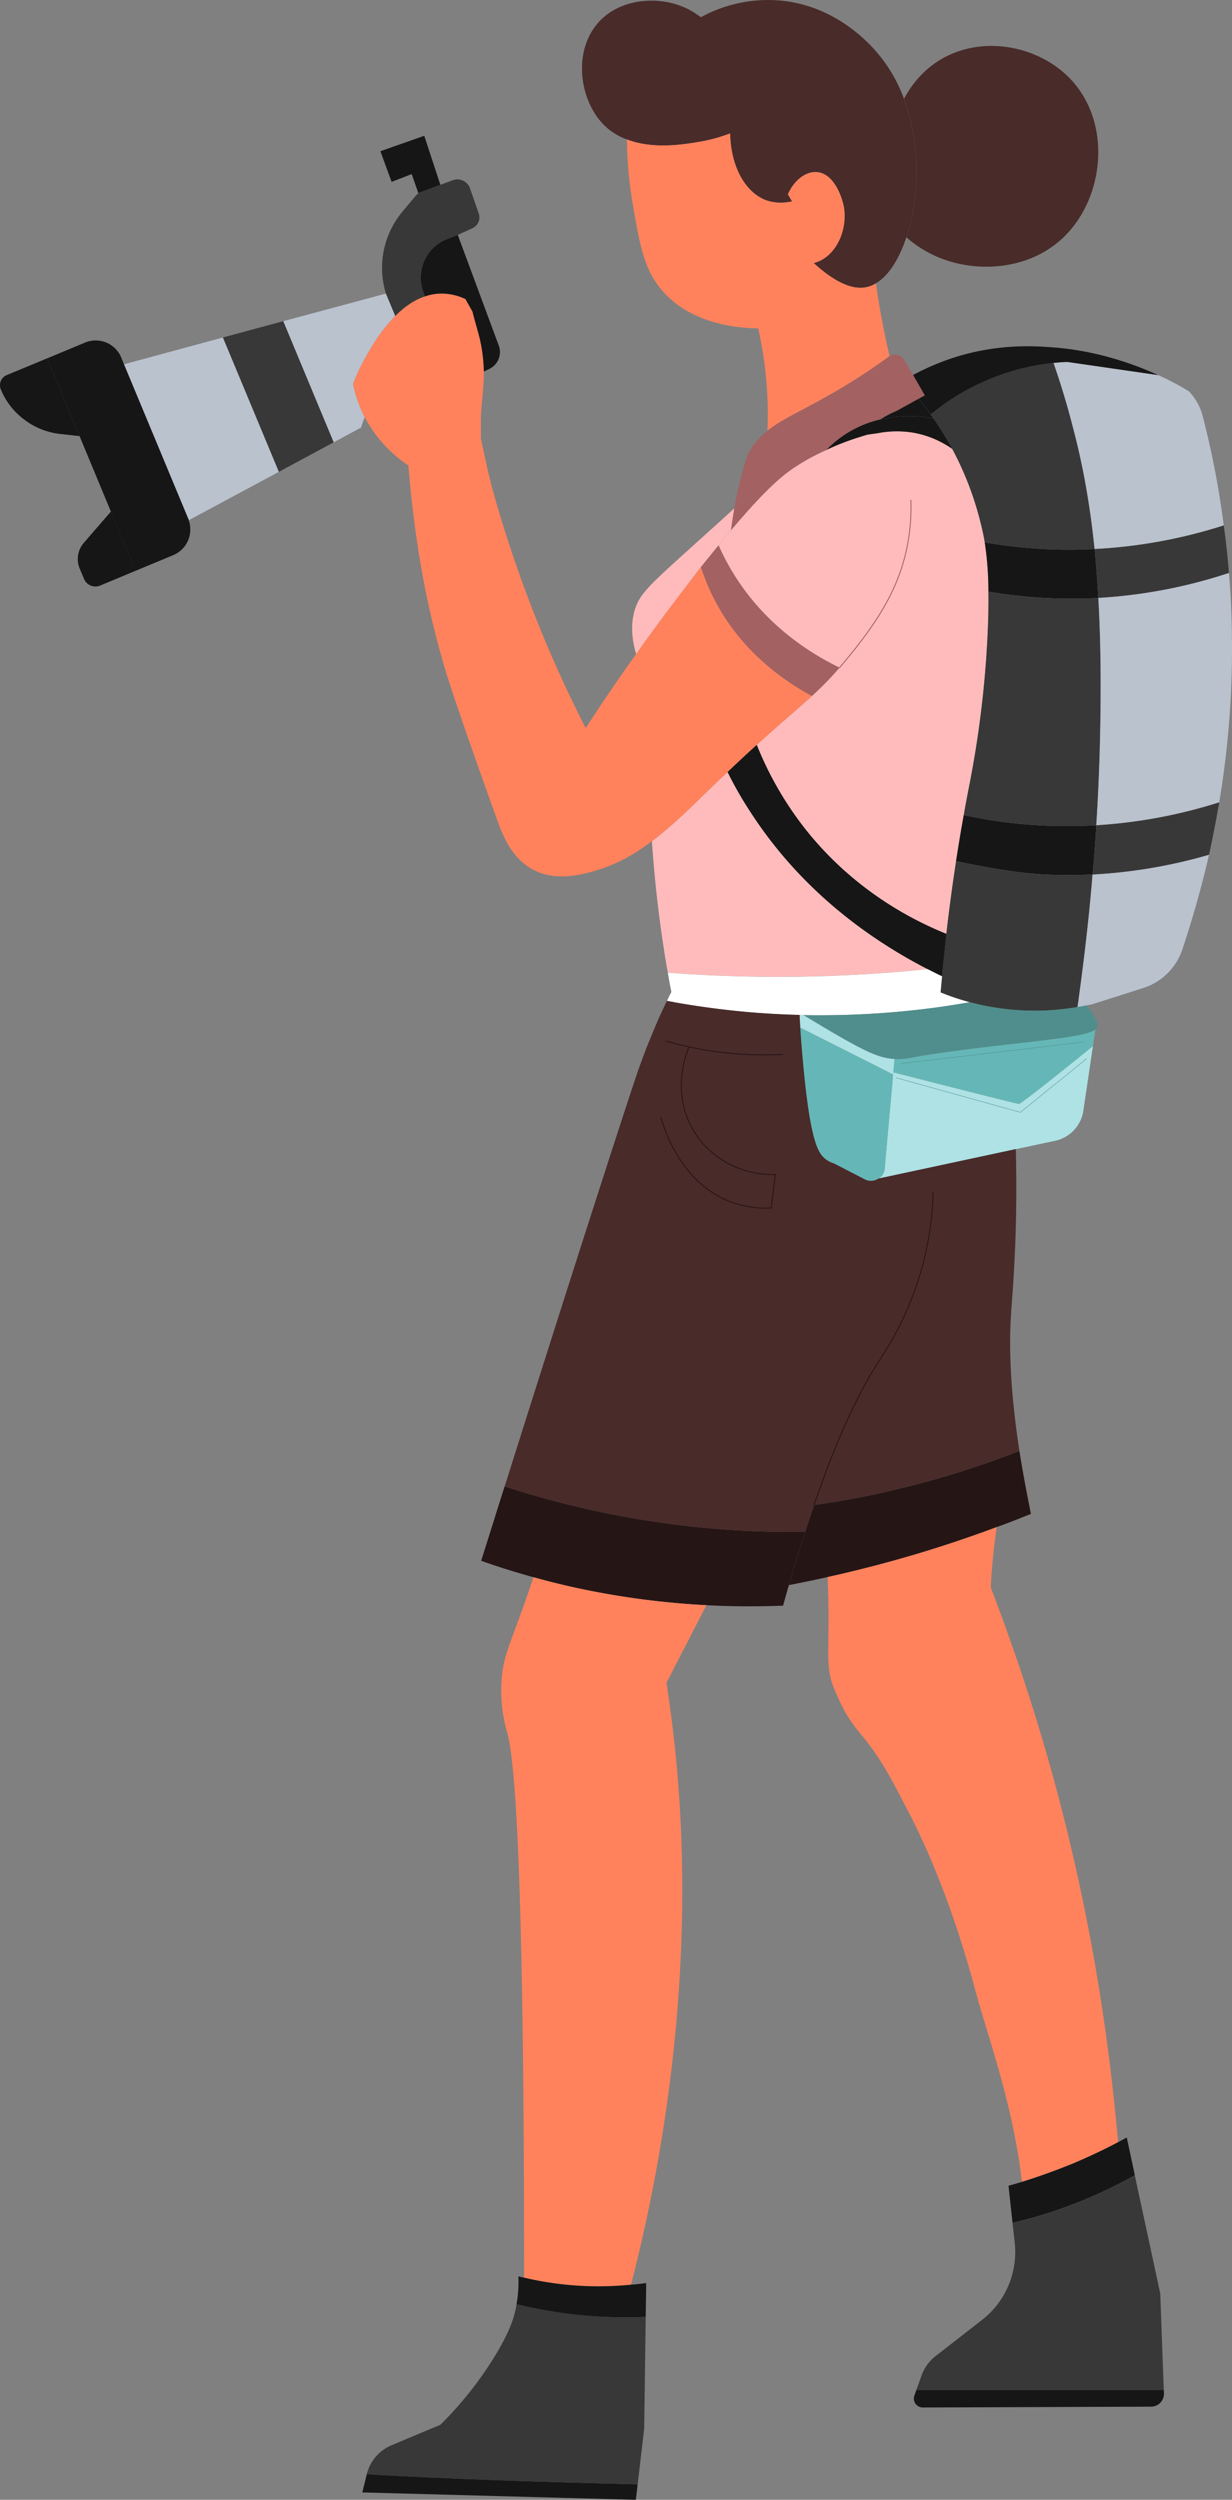 <svg xmlns="http://www.w3.org/2000/svg" viewBox="0 0 1070.6 2171.87"><rect x="0" y="0" width="1070.6" height="2171.87" fill="#808080" stroke="none"/><defs><style>.cls-1{fill:#fbb;}.cls-2{fill:#bac2ce;}.cls-3{fill:#161616;}.cls-4{fill:#383838;}.cls-5{fill:#492b2a;}.cls-6{fill:#a36161;}.cls-7{fill:#ff825c;}.cls-14,.cls-15,.cls-8{fill:none;stroke-linecap:round;stroke-linejoin:round;}.cls-8{stroke:#a36161;stroke-width:0.79px;}.cls-9{fill:#fff;}.cls-10{fill:#4f8e8c;}.cls-11{fill:#65b7b7;}.cls-12{fill:#aee2e5;}.cls-13{fill:#261515;}.cls-14{stroke:#261515;stroke-width:0.77px;}.cls-15{stroke:#4f8e8c;stroke-width:0.35px;}</style></defs><title>资源 3</title><g id="图层_2" data-name="图层 2"><g id="央铋_1" data-name="央铋 1"><path class="cls-1" d="M858.19,552.27a899.42,899.42,0,0,1-17,135.8c-1.17,6.26-2.48,13-3.64,20.09-5.1,28.24-10.49,62.73-15.14,103.2-32.17-13-80.35-38.86-120.67-88.64a295.7,295.7,0,0,1-44.1-75.55c22.12-20.23,36-31.44,47.89-42.5a276.21,276.21,0,0,0,24-24.6c-24.31-11.79-59.82-33.91-86.89-73.5a202.48,202.48,0,0,1-18.2-32.75c3.78-4.66,7.13-8.74,10.63-12.81l.14-.15v-.14c34.5-41.05,49.06-50.8,58.08-56.48a178.05,178.05,0,0,1,24.45-13.1h.15l.29-.29a225.86,225.86,0,0,1,27.07-10.62h.15c3.05-1,5.82-1.9,8.44-2.62l9.17-1.32a87.07,87.07,0,0,1,32.75,0A85,85,0,0,1,827.48,390a273.88,273.88,0,0,1,24.6,64c1.31,5.1,2.62,10.77,3.64,17.18a281.4,281.4,0,0,1,3.2,42.79C859.07,524.91,858.92,537.42,858.19,552.27Z"/><path class="cls-2" d="M316,360.58a11.67,11.67,0,0,0,1,1.89,65.77,65.77,0,0,0-3.2,9L289.94,384.3,246.13,279.06l89.23-24,8.15,19.5c-14.7,14.56-24.6,33.48-28.68,41.2a140.25,140.25,0,0,0-8,17.9A111.46,111.46,0,0,0,316,360.58Z"/><path class="cls-2" d="M242.35,409.92,164,452a2.31,2.31,0,0,0-.44-1.31l-55.75-134.2,85.88-23.29Z"/><path class="cls-3" d="M150.65,482.26l-32.89,13.68L96.35,444.41l-27.21-65.5L40.9,311.38l32.9-13.69a24,24,0,0,1,31.58,13l2.33,5.82,55.89,134.2A2.31,2.31,0,0,1,164,452,24.13,24.13,0,0,1,150.65,482.26Z"/><path class="cls-3" d="M.76,338.4a61.69,61.69,0,0,0,20.38,26.2A62.86,62.86,0,0,0,52,377l17.17,1.89L40.93,311.33,5.86,325.88A9.47,9.47,0,0,0,.76,338.4Z"/><path class="cls-3" d="M69.32,494.15,73,502.88a10.71,10.71,0,0,0,14.12,5.82l30.72-12.81-21.4-51.52L73,471.44A21.56,21.56,0,0,0,69.32,494.15Z"/><polygon class="cls-4" points="289.94 384.3 242.35 409.92 193.73 293.18 246.13 279.06 289.94 384.3"/><path class="cls-5" d="M787.6,206.14c-6.26,19.07-15.57,33.62-26.49,40a20.12,20.12,0,0,1-6,2.76c-10,3.21-25.18.44-48-20.38a29.27,29.27,0,0,0,4.36-1.45c16.89-7.28,25-29.4,21.84-47.31-1.89-9.89-9.32-30-24.31-30.27-9.46-.29-19.21,7.57-24.31,19.36l3.64,6.11c-10.91,2.33-18.63.44-23-1.16-18.19-7.14-30.27-29.55-30.86-57.93a137.86,137.86,0,0,1-24.89,7c-14.41,2.48-41.62,7.28-64.77-1.74a53.83,53.83,0,0,1-22.56-15.29c-19.35-22.27-24-63.17-1.31-87.33,17-18,43.67-20.67,63.17-15.72A66.32,66.32,0,0,1,609,15,121.85,121.85,0,0,1,676.25.33c49.63,3.78,79.91,37.69,88.5,48.46a132.84,132.84,0,0,1,20.81,37v.14C800.7,126.23,798.66,173,787.6,206.14Z"/><path class="cls-5" d="M922.53,207.74c-28.38,25.91-69.72,28.82-100.72,18.2a100.9,100.9,0,0,1-34.21-19.8c11.06-33.19,13.1-79.91-2-120.23v-.14c5.82-10.92,16-24.89,32.61-34.5,35.65-20.81,83.84-11.79,111.64,17C966.92,106.87,959.94,173.53,922.53,207.74Z"/><path class="cls-6" d="M803.61,343.54l-5.39,2.92L779.3,356.94a90.68,90.68,0,0,0-14.4,7.57h-.3a94.51,94.51,0,0,0-46.43,26.34l-.29.29h-.15a178.05,178.05,0,0,0-24.45,13.1c-9,5.68-23.58,15.43-58.08,56.48.73-6.11,1.75-12.67,2.91-19.07,4.08-22.71,10.19-45.12,13.83-50.8a68.45,68.45,0,0,1,15-16.59c14.71-11.79,35.52-19.65,67.54-39.15,15.43-9.32,28.09-18.2,37.56-25a2.3,2.3,0,0,1,1-.58A9.33,9.33,0,0,1,786,313l7.42,12.81Z"/><path class="cls-7" d="M773,309.49a2.3,2.3,0,0,0-1,.58c-9.47,6.84-22.13,15.72-37.56,25-32,19.5-52.83,27.36-67.54,39.15A341.48,341.48,0,0,0,662.86,306c-1.17-7.13-2.48-14-3.93-20.67-19.51-.29-58.66-4.22-83.4-32.75-15.73-18.19-19.36-38.86-25.48-73.94a352.7,352.7,0,0,1-5.24-57.49c23.15,9,50.36,4.22,64.77,1.74a137.86,137.86,0,0,0,24.89-7c.59,28.38,12.67,50.79,30.86,57.93,4.37,1.6,12.09,3.49,23,1.16l-3.64-6.11c5.1-11.79,14.85-19.65,24.31-19.36,15,.29,22.42,20.38,24.31,30.27,3.2,17.91-4.95,40-21.84,47.31a29.27,29.27,0,0,1-4.36,1.45c22.85,20.82,38,23.59,48,20.38a20.12,20.12,0,0,0,6-2.76c2.47,17,5.68,34.93,9.75,53.71Q772,304.68,773,309.49Z"/><path class="cls-8" d="M791.53,434.52a175.79,175.79,0,0,1-2.47,36.39c-6.55,37.26-24.16,65.49-48.48,95.92-4.07,4.94-7.71,9.31-11.05,13.24"/><path class="cls-3" d="M952.66,717c-.73,13.83-1.89,28.09-3.2,42.79-14.12.58-28.82.73-44-.14-2.47-.15-5-.29-7.43-.58-17.61-1.46-38.57-5-55.89-8.59q-6.12-1.1-11.35-2.19c0-.43.14-.72.14-1,2.19-14.11,4.37-27.21,6.56-39.15a412.92,412.92,0,0,0,66.8,9A444.1,444.1,0,0,0,952.66,717Z"/><path class="cls-4" d="M949.46,759.83q-4.15,50-11.94,106.84c-.29,2.76-.73,5.53-1.17,8.3-7.13,1.16-15.13,2.18-23.86,2.77a221.7,221.7,0,0,1-62.74-5.25l-7-1.74a201.91,201.91,0,0,1-25.48-8.59q.66-7.2,1.31-14c.15-2.62.44-5.24.73-7.71,1-10,2-19.8,3.06-29.11,2.62-23,5.53-44,8.44-63q5.24,1.09,11.35,2.19c17.32,3.63,38.28,7.13,55.89,8.59,2.48.29,5,.43,7.43.58C920.64,760.56,935.34,760.41,949.46,759.83Z"/><path class="cls-1" d="M805.94,841.93a1260,1260,0,0,1-164.33,6.25c-21-.58-41.48-1.59-61.28-3.19-1.31-6.85-2.48-14-3.5-21.11-5.09-32.46-8.29-63.61-10.33-93,17.76-13.25,34.5-30.13,55.17-50.08,3.78-3.63,7.27-7,10.62-10a320.2,320.2,0,0,0,20.38,35.52C698.23,776.43,759.36,817.91,805.94,841.93Z"/><path class="cls-1" d="M638.11,441.65c-1.16,6.4-2.18,13-2.91,19.07v.14l-.14.15c-3.5,4.07-6.85,8.15-10.63,12.81-4.8,5.82-9.75,12.08-15.28,18.78-5.39,7.13-11.35,14.84-17.76,23.28C576.83,535,564,552.42,552.82,568.28c-5.68-18.92-3.2-31.73-1.16-38.57,4.51-14.56,13.67-22.27,55.45-60C619.78,458.39,630.4,448.64,638.11,441.65Z"/><path class="cls-3" d="M811.18,363.49c-1.75-.3-3.49-.59-5.38-.88h-.15a109.5,109.5,0,0,0-40.75,1.9,90.68,90.68,0,0,1,14.4-7.57l18.92-10.48c3.21,3.78,6.85,8.44,10.48,13.68.73,1,1.46,1.89,2.19,2.91C811,363.19,811,363.34,811.18,363.49Z"/><path class="cls-3" d="M954.41,519.52a449.41,449.41,0,0,1-46.44,0A438.93,438.93,0,0,1,858.92,514a281.4,281.4,0,0,0-3.2-42.79A436,436,0,0,0,906.66,477a413.43,413.43,0,0,0,44.54,0C952.52,490.12,953.53,504.24,954.41,519.52Z"/><path class="cls-4" d="M951.2,477a413.43,413.43,0,0,1-44.54,0,436,436,0,0,1-50.94-5.82c-1-6.41-2.33-12.08-3.64-17.18a273.88,273.88,0,0,0-24.6-64,285.44,285.44,0,0,0-16.3-26.49c-.15-.15-.15-.3-.29-.44-.73-1-1.46-1.89-2.19-2.91a192.45,192.45,0,0,1,41-26.2,200.34,200.34,0,0,1,65.79-18.63c5,14.26,10.92,32.89,16.6,55C940,400,946.69,433.35,951.2,477Z"/><path class="cls-2" d="M1063.43,456.5A439.44,439.44,0,0,1,951.2,477c-4.51-43.67-11.2-77-19.06-106.69-5.68-22.13-11.65-40.76-16.6-55q6.56-.66,11.79-.88l78.46,11.36a2.62,2.62,0,0,1,1,.29c.14,0,.29.15.43.15A235.08,235.08,0,0,1,1033,339.91a47.51,47.51,0,0,1,12.08,21.39A768.52,768.52,0,0,1,1063.43,456.5Z"/><path class="cls-4" d="M1067.94,497.83a441.55,441.55,0,0,1-113.53,21.69c-.88-15.28-1.89-29.4-3.21-42.5a439.44,439.44,0,0,0,112.23-20.52C1065.32,469.74,1066.78,483.57,1067.94,497.83Z"/><path class="cls-4" d="M956.44,603.22c-.14,32.89-1,71.17-3.78,113.82a444.1,444.1,0,0,1-48.33.14,412.92,412.92,0,0,1-66.8-9c1.16-7.13,2.47-13.83,3.64-20.09a899.42,899.42,0,0,0,17-135.8c.73-14.85.88-27.36.73-38.28A438.93,438.93,0,0,0,908,519.52a449.41,449.41,0,0,0,46.44,0C955.86,544.27,956.59,571.77,956.44,603.22Z"/><path class="cls-2" d="M1070.41,546.16A809.47,809.47,0,0,1,1059.5,697.1,439.69,439.69,0,0,1,952.66,717c2.76-42.65,3.64-80.93,3.78-113.82.15-31.45-.58-59-2-83.7a441.55,441.55,0,0,0,113.53-21.69C1069.25,513.41,1070.13,529.56,1070.41,546.16Z"/><path class="cls-4" d="M1059.5,697.1c-2.77,15.86-5.68,31-8.88,45.56a447.7,447.7,0,0,1-101.16,17.17c1.31-14.7,2.47-29,3.2-42.79A440.17,440.17,0,0,0,1059.5,697.1Z"/><path class="cls-2" d="M1050.62,742.66c-7.13,31-15.29,58.66-23.29,82.67a52.91,52.91,0,0,1-34.2,33.19l-44,14c-1.61.29-3.35.73-5.1,1h-.14c-2.48.59-4.81,1-7.58,1.46.44-2.77.88-5.54,1.17-8.3q7.86-56.76,11.94-106.84A447.7,447.7,0,0,0,1050.62,742.66Z"/><path class="cls-3" d="M1006.81,326.08a2.62,2.62,0,0,0-1-.29l-78.46-11.36q-5.24.22-11.79.88a200.34,200.34,0,0,0-65.79,18.63,192.45,192.45,0,0,0-41,26.2c-3.63-5.24-7.27-9.9-10.48-13.68l5.39-2.92-10.19-17.75a218,218,0,0,1,35.08-15c38.43-12.37,70.3-10.18,86.17-9C950.77,304.39,983.08,315.16,1006.81,326.08Z"/><path class="cls-7" d="M705.51,604.67c-11.94,11.06-25.77,22.27-47.89,42.5-7.43,6.7-15.72,14.41-25.33,23.58-3.35,3.06-6.84,6.41-10.62,10-20.67,20-37.41,36.83-55.17,50.08-15.43,11.79-31.58,20.81-51.53,26.34-21.68,6.12-37.69,5.53-50.94-1.16-19.5-10-27.22-30.57-31.59-42.5C386.74,586.62,384,571.63,384,571.63c-14.55-50.36-24.16-106.25-29.11-167.24A113.23,113.23,0,0,1,317,362.47a11.67,11.67,0,0,1-1-1.89,111.46,111.46,0,0,1-9.17-26.93,140.25,140.25,0,0,1,8-17.9c4.08-7.72,14-26.64,28.68-41.2,7.42-7.56,16-13.82,25.76-17a45.49,45.49,0,0,1,13.4-2.47,48.43,48.43,0,0,1,21.83,4.8l6.11,10.92c4.08,16.88,8.59,26.05,9.75,48.61,0,1,.15,2.19.15,3.5,0,11.79-2.19,29.69-2.62,38.86v19.5c4.51,20.09,6.11,29.84,12.08,50.95a1114.05,1114.05,0,0,0,79,200.43c.29-.59.73-1,1-1.6,11.5-17.62,25.32-38.43,42.79-62.74,11.21-15.86,24-33.33,38.57-52.4,6.41-8.44,12.37-16.15,17.76-23.28a192.5,192.5,0,0,0,11.64,28.09C643.35,564.64,679.31,590.41,705.51,604.67Z"/><path class="cls-6" d="M729.52,580.07a276.21,276.21,0,0,1-24,24.6c-26.2-14.26-62.16-40-84.72-84a192.5,192.5,0,0,1-11.64-28.09c5.53-6.7,10.48-13,15.28-18.78a202.48,202.48,0,0,0,18.2,32.75C669.7,546.16,705.21,568.28,729.52,580.07Z"/><path class="cls-3" d="M827.48,390a85,85,0,0,0-31.73-13.69,87.07,87.07,0,0,0-32.75,0l-9.17,1.32c-2.62.72-5.39,1.6-8.44,2.62h-.15a225.86,225.86,0,0,0-27.07,10.62,94.51,94.51,0,0,1,46.43-26.34h.3a109.5,109.5,0,0,1,40.75-1.9h.15c1.89.29,3.63.58,5.38.88A285.44,285.44,0,0,1,827.48,390Z"/><path class="cls-3" d="M822.39,811.36c-1,9.31-2,19.07-3.06,29.11-.29,2.48-.58,5.1-.73,7.71-4.07-1.89-8.29-4.07-12.66-6.25-46.58-24-107.71-65.5-153.27-135.66a320.2,320.2,0,0,1-20.38-35.52c9.61-9.17,17.9-16.88,25.33-23.58a295.7,295.7,0,0,0,44.1,75.55C742,772.5,790.22,798.4,822.39,811.36Z"/><path class="cls-9" d="M842.77,870.75c-8.45,1.45-17.33,2.91-26.49,4.22a760.61,760.61,0,0,1-118,7,25,25,0,0,1-3.35-.15c-12.81-.29-25.91-1-39.3-2-25-2-48.62-5.24-70.59-9.17v-.14c-1.75-.15-3.64-.59-5.39-.88a75.86,75.86,0,0,1,3.79-7.71v-.15c-1.17-5.53-2.19-11.06-3.06-16.73,19.8,1.6,40.32,2.61,61.28,3.19a1260,1260,0,0,0,164.33-6.25c4.37,2.18,8.59,4.36,12.66,6.25q-.65,6.78-1.31,14A201.91,201.91,0,0,0,842.77,870.75Z"/><path class="cls-10" d="M951.93,894.62c-4.22,3-15.86,5.38-32.75,7.71-28.38,3.79-71.17,7.57-118.33,15-5.83.88-13.25,3.35-23.58,2.77-13.54-.87-25-5.82-65.5-30-5.1-3.06-9.61-5.83-13.54-8.15a760.61,760.61,0,0,0,118-7c9.16-1.31,18-2.77,26.49-4.22l7,1.74a221.7,221.7,0,0,0,62.74,5.25c8.73-.59,16.73-1.61,23.87-2.77,2.77-.44,5.09-.87,7.57-1.46h.14C953.82,884.87,955.42,892,951.93,894.62Z"/><path class="cls-11" d="M951.93,894.62l-2.18,14.26c-7.86,6.4-18.34,14.85-28.53,23-17.61,14.12-34.5,27.22-35.66,27.22-2.48,0-83.84-21-109.31-27.36l1-11.65c10.33.58,17.75-1.89,23.58-2.77,47.16-7.42,89.95-11.2,118.33-15C936.07,900,947.71,897.67,951.93,894.62Z"/><path class="cls-12" d="M949.75,908.88l-8.3,56A31.45,31.45,0,0,1,917,991.12l-34.21,7.28L763.29,1024a11.06,11.06,0,0,0,5.53-8.88l.59-7.28,6.69-74.23.14-1.89c25.47,6.4,106.84,27.36,109.32,27.36,1.16,0,18-13.1,35.66-27.22C931.41,923.73,941.89,915.28,949.75,908.88Z"/><path class="cls-12" d="M777.27,920.09l-1,11.65-.14,1.89-7-3.64-73.65-37.12c-.29-3.93-.43-7.71-.58-11.06a26.82,26.82,0,0,0,3.35.14c3.93,2.33,8.44,5.1,13.54,8.16C752.23,914.27,763.73,919.22,777.27,920.09Z"/><path class="cls-11" d="M776.1,933.63l-6.69,74.23-.59,7.28a11.06,11.06,0,0,1-5.53,8.88l-.14.14a11.73,11.73,0,0,1-11.8.44l-25.9-13.39-.88-.44-7.13-3.64c-6.11-4.8-13.1-14.12-19.36-81.36-1.16-12.23-2-23.29-2.62-32.9L769.11,930Z"/><path class="cls-5" d="M885.85,1260.54a785.89,785.89,0,0,1-104.07,32.75,741.79,741.79,0,0,1-74.38,14.27v.14c-2.48,7.43-5.1,15.14-7.72,23.15a798.34,798.34,0,0,1-136.24-9.61,805.12,805.12,0,0,1-124.88-29.84c63.17-200.14,108.73-340.89,117-364.32,7.86-22,17-42.51,17-42.51,2.48-5.53,4.81-10.47,7-15,1.75.29,3.64.73,5.39.88v.14c22,3.93,45.56,7.14,70.59,9.17,13.39,1,26.49,1.75,39.3,2,.15,3.35.29,7.13.58,11.06.59,9.61,1.46,20.67,2.62,32.9,6.26,67.24,13.25,76.56,19.36,81.36a16.72,16.72,0,0,0,7.13,3.64l.88.44,25.9,13.39a11.73,11.73,0,0,0,11.8-.44l.14-.14,119.5-25.62c.44,19.21.73,45.41-.29,76.56-1.16,32.46-3.06,55.31-3.64,63.17C876.82,1164.91,877.12,1203.63,885.85,1260.54Z"/><path class="cls-13" d="M699.68,1330.85c-4.65,14.26-9.31,29.69-14.12,46.28-1.74,5.83-3.35,11.79-5.09,17.9-20.52.73-42.79.88-66.66-.43a707.32,707.32,0,0,1-121.25-16.88c-9.9-2.33-19.65-4.81-29-7.43-16-4.37-31.15-9.17-45.41-14.26,7-22.13,13.68-43.67,20.38-64.63a805.12,805.12,0,0,0,124.88,29.84A798.34,798.34,0,0,0,699.68,1330.85Z"/><path class="cls-14" d="M707.4,1307.56c21.68-63,40.61-100.72,56.18-124.6,6.26-9.75,28.53-42.5,40-91a268.13,268.13,0,0,0,7.28-56.33"/><path class="cls-13" d="M895.89,1315.27c-9.75,3.93-19.65,7.86-29.84,11.5a1083.63,1083.63,0,0,1-124.3,38.14c-7.57,1.89-15.14,3.63-22.56,5.24-11.36,2.62-22.56,4.8-33.63,7,4.81-16.59,9.47-32,14.12-46.28,2.62-8,5.24-15.72,7.72-23.15v-.14a741.79,741.79,0,0,0,74.38-14.27,785.89,785.89,0,0,0,104.07-32.75C888.47,1277.14,891.82,1295.33,895.89,1315.27Z"/><path class="cls-7" d="M588.92,1544.38c13.53,163-9.32,320.22-40.61,440.59a281.83,281.83,0,0,1-92.87-6.11c0-320.95-6.4-442.49-14.55-473.2a131.84,131.84,0,0,1-4.81-48.62c1.75-18.34,7-28.38,19.36-63,2.19-6.12,4.95-14.12,8.15-23.73,9.32,2.62,19.07,5.1,29,7.43a707.32,707.32,0,0,0,121.25,16.88L579.16,1462C583.24,1488.48,586.59,1516,588.92,1544.38Z"/><path class="cls-4" d="M561.12,2012.92,559.8,2110l-5.67,48.48c-65.07-1.61-175.83-5-235.36-8.88v-.15a36.88,36.88,0,0,1,21.54-25c17.61-7.42,42.36-17.75,42.36-17.75A318.12,318.12,0,0,0,428.81,2049c13.82-22.27,17.32-34.36,18.77-40.62a51.85,51.85,0,0,0,1.31-6.54c2,.58,4.37,1.16,6.55,1.6a395.46,395.46,0,0,0,105.68,9.46Z"/><path class="cls-3" d="M561.55,1983.52l-.43,29.4a395.46,395.46,0,0,1-105.68-9.46c-2.18-.44-4.51-1-6.55-1.6a110.34,110.34,0,0,0,1.6-24.17,47.8,47.8,0,0,0,4.95,1.17,281.83,281.83,0,0,0,92.87,6.11C553,1984.68,557.33,1984.1,561.55,1983.52Z"/><path class="cls-3" d="M554.13,2158.48l-1.6,13.39-237.7-6.41,3.94-15.86C378.3,2153.52,489.06,2156.87,554.13,2158.48Z"/><path class="cls-7" d="M971.58,1861.11c-11.93,6.4-25.32,12.66-39.73,18.77-15.43,6.26-30.14,11.5-43.82,15.72-7.86-68.12-29.25-124.59-40.75-167.39C842,1708.42,823,1639.57,791,1577.13c-16.89-32.61-25.18-48.91-41.92-69.14-13.83-16.6-17.76-25.91-23.58-39.45-8-18-5.24-30.56-5.53-70.88-.15-7.14-.29-16.45-.73-27.51,7.42-1.61,15-3.35,22.56-5.24a1083.63,1083.63,0,0,0,124.3-38.14c-1.74,12.08-3.2,24.74-4.22,38.14-.43,4.95-.73,9.6-.87,14.41,4.51,11.93,9.17,24.16,13.54,36.53C930.54,1571,959.5,1721.52,971.58,1861.11Z"/><path class="cls-3" d="M986.14,1889.78v.14a414.85,414.85,0,0,1-77.87,33.63c-9.76,3.06-19.36,5.53-28.39,7.71L876.39,1899c3.78-1,7.71-2.19,11.64-3.35,13.68-4.22,28.39-9.46,43.82-15.72,14.41-6.11,27.8-12.37,39.73-18.77,2.62-1.32,5.1-2.77,7.57-4.08Z"/><path class="cls-4" d="M1011.32,2076.38h-215l4.52-12.52a36.94,36.94,0,0,1,12.37-17l40.17-31.29a74.6,74.6,0,0,0,28.38-67.25l-1.89-17c9-2.18,18.63-4.65,28.39-7.71a414.85,414.85,0,0,0,77.87-33.63l22.12,102.62Z"/><path class="cls-3" d="M1011.46,2079.29a11.21,11.21,0,0,1-11.2,11.65l-198.25.72a7.76,7.76,0,0,1-7.43-10.33l1.75-4.95h215Z"/><path class="cls-14" d="M598.62,910c-1.57,3.6-15.93,38,3.64,71.57,14.5,24.88,42.08,39.78,71.56,38.81l-3.64,29.12a86.63,86.63,0,0,1-34-4.86c-45.51-16.4-60-67-61.86-74"/><path class="cls-14" d="M578.91,904.59c6.56,1.88,13.43,3.62,20.62,5.15a311.1,311.1,0,0,0,80.66,6.37"/><path class="cls-4" d="M410.61,198.28l-12.81,5.83-9.46,3.63a36.09,36.09,0,0,0-20.67,45.41l1.6,4.37c-9.75,3.21-18.34,9.47-25.76,17l-8.15-19.5a75.94,75.94,0,0,1,14.27-71l11.64-14a10.31,10.31,0,0,1,2.33-2,8.8,8.8,0,0,1,2.61-1.32l16.46-6.11,10.91-4.07a11.62,11.62,0,0,1,14.85,7.13L416,185.47A10.32,10.32,0,0,1,410.61,198.28Z"/><path class="cls-3" d="M425.46,320.4l-4.95,2.48c0-1.31-.15-2.48-.15-3.5-1.16-22.56-5.67-31.73-9.75-48.61l-6.11-10.92a48.43,48.43,0,0,0-21.83-4.8,45.49,45.49,0,0,0-13.4,2.47l-1.6-4.37a36.09,36.09,0,0,1,20.67-45.41l9.46-3.63,35.66,96.2A16.16,16.16,0,0,1,425.46,320.4Z"/><path class="cls-3" d="M382.67,160.58l-16.46,6.11A8.8,8.8,0,0,0,363.6,168l-5.82-16.74L340.31,158l-9.75-26.63,38.13-13.4Z"/><polyline class="cls-15" points="778.77 936.41 886.72 966.42 944.34 919.73"/><path class="cls-15" d="M783,924s160.71-18.8,158.89-18.8"/></g></g></svg>
